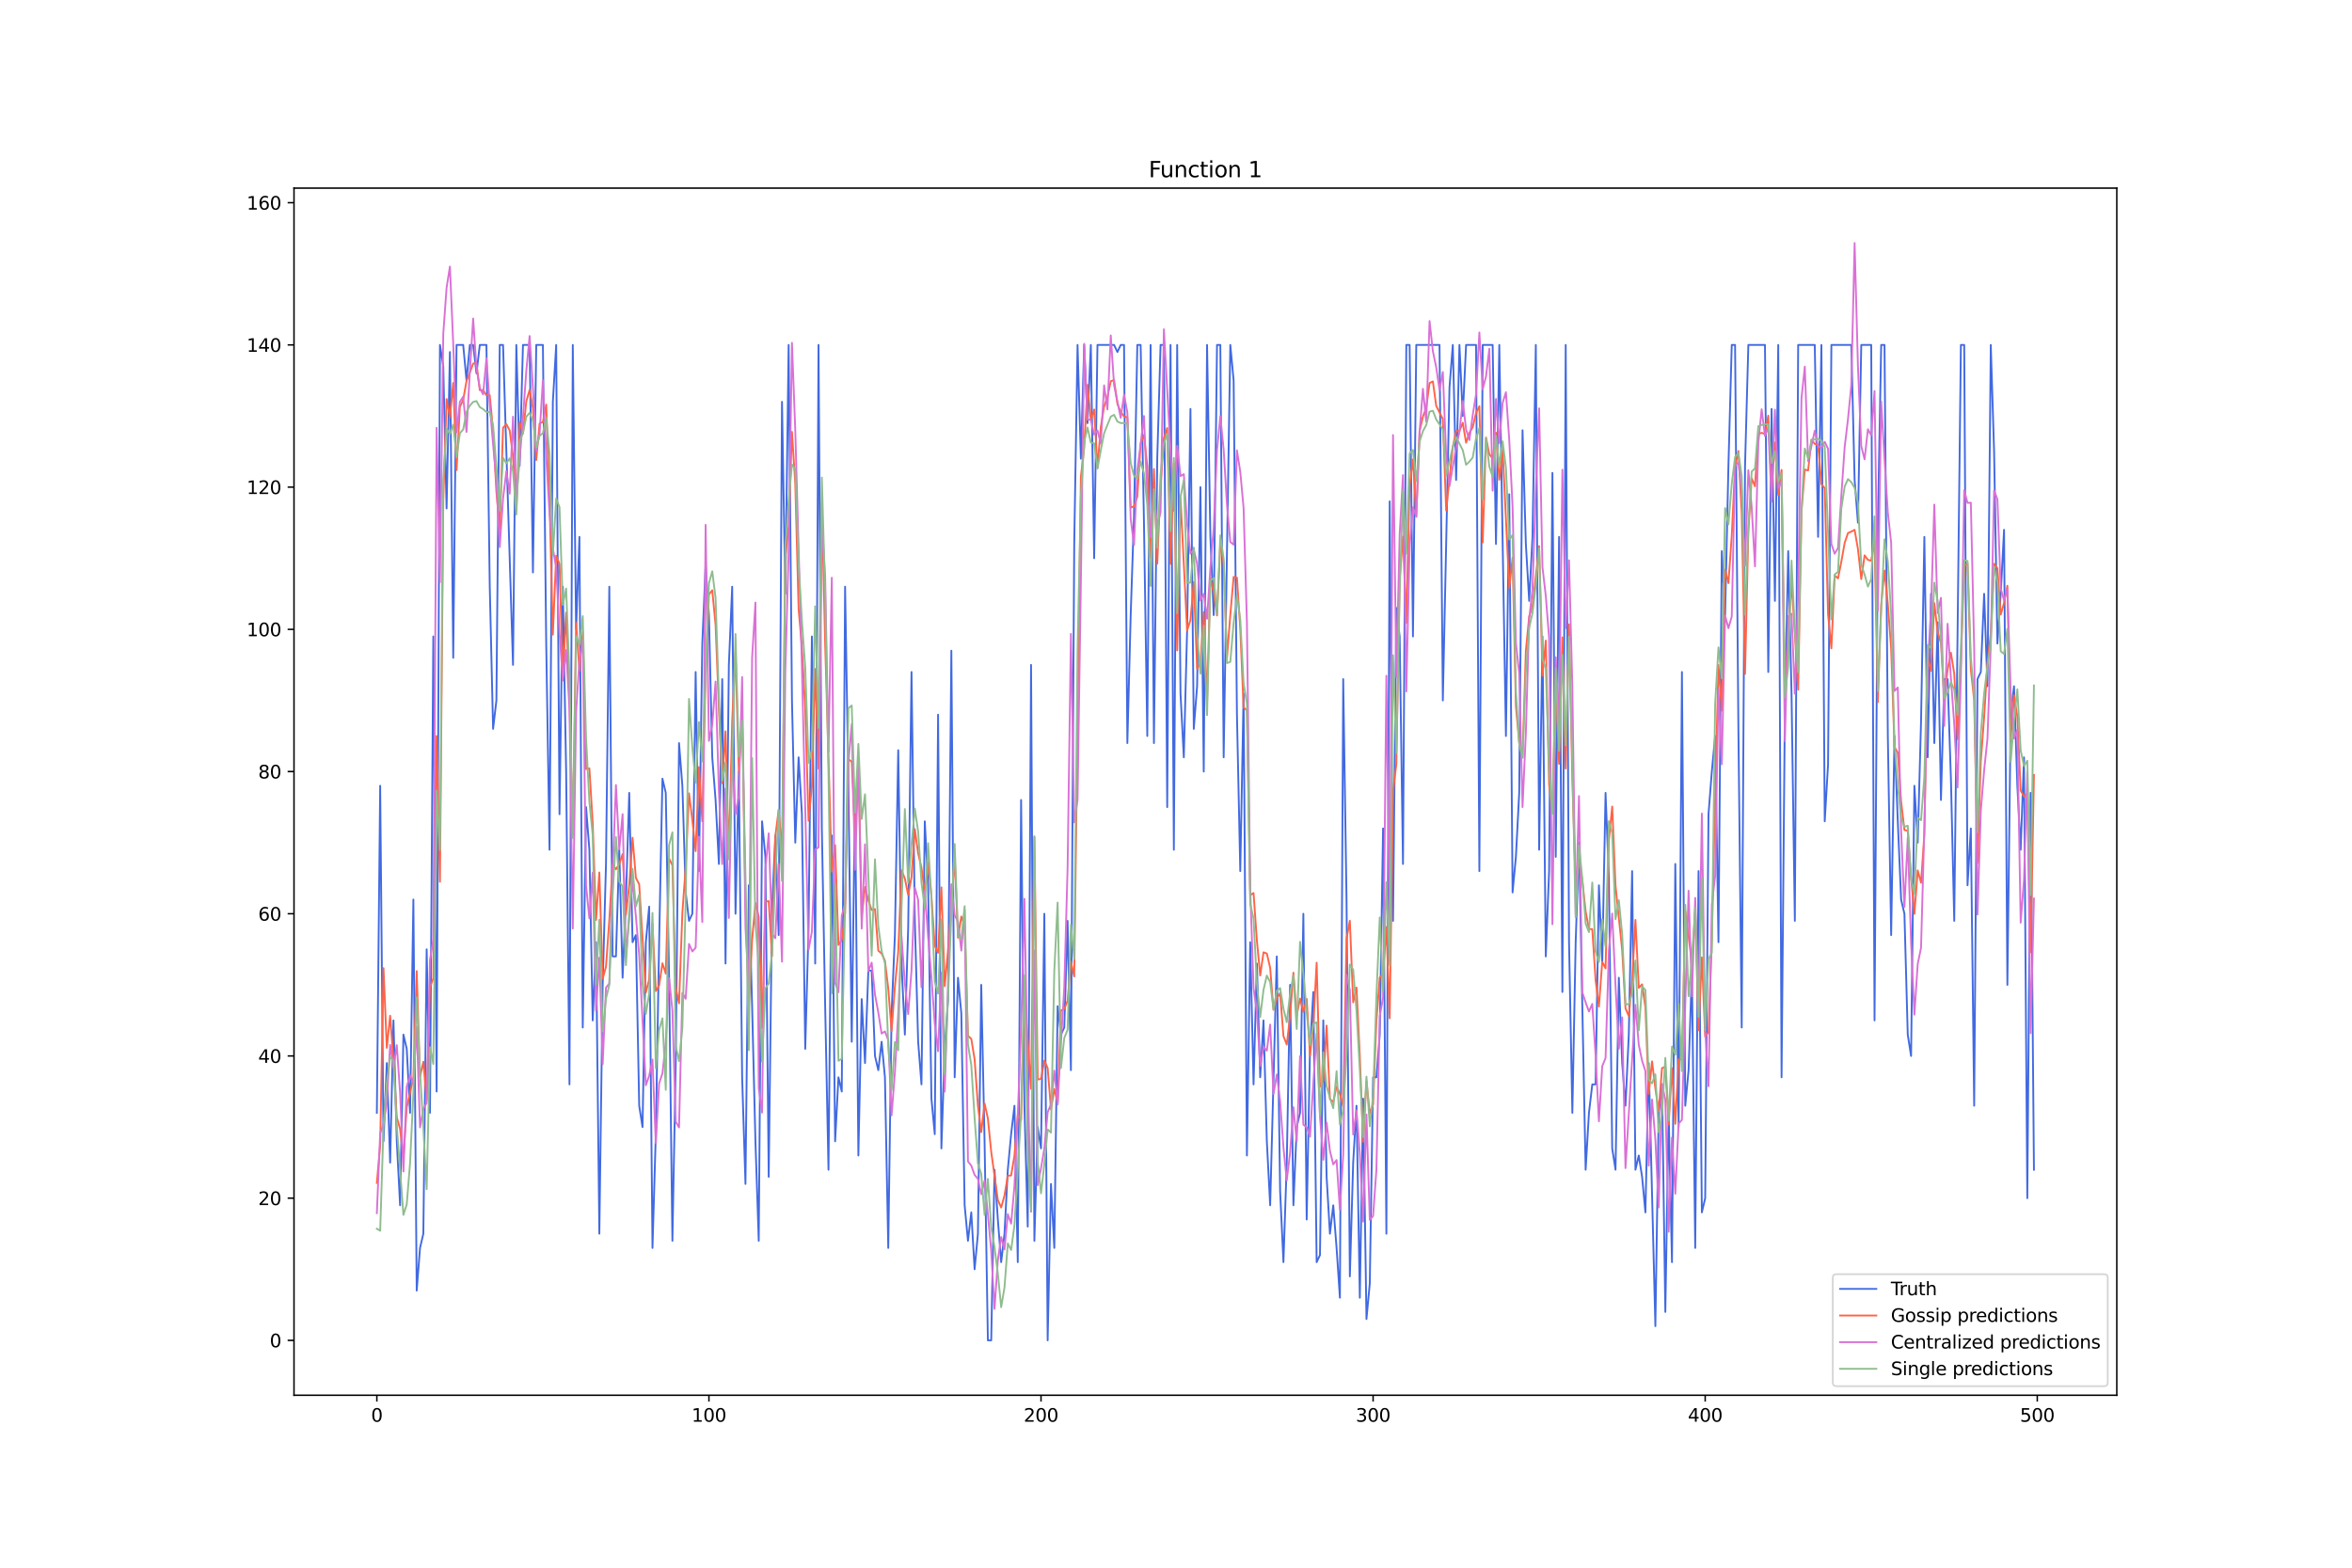 <?xml version="1.0" encoding="utf-8" standalone="no"?>
<!DOCTYPE svg PUBLIC "-//W3C//DTD SVG 1.1//EN"
  "http://www.w3.org/Graphics/SVG/1.1/DTD/svg11.dtd">
<svg xmlns:xlink="http://www.w3.org/1999/xlink" width="1296pt" height="864pt" viewBox="0 0 1296 864" xmlns="http://www.w3.org/2000/svg" version="1.1">
 <defs>
  <style type="text/css">*{stroke-linejoin: round; stroke-linecap: butt}</style>
 </defs>
 <g id="figure_1">
  <g id="patch_1">
   <path d="M 0 864 
L 1296 864 
L 1296 0 
L 0 0 
z
" style="fill: #ffffff"/>
  </g>
  <g id="axes_1">
   <g id="patch_2">
    <path d="M 162 768.96 
L 1166.4 768.96 
L 1166.4 103.68 
L 162 103.68 
z
" style="fill: #ffffff"/>
   </g>
   <g id="matplotlib.axis_1">
    <g id="xtick_1">
     <g id="line2d_1">
      <defs>
       <path id="m8d10fd1529" d="M 0 0 
L 0 3.5 
" style="stroke: #000000; stroke-width: 0.8"/>
      </defs>
      <g>
       <use xlink:href="#m8d10fd1529" x="207.655" y="768.96" style="stroke: #000000; stroke-width: 0.8"/>
      </g>
     </g>
     <g id="text_1">
      <!-- 0 -->
      <g transform="translate(204.473 783.558) scale(0.1 -0.1)">
       <defs>
        <path id="DejaVuSans-30" d="M 2034 4250 
Q 1547 4250 1301 3770 
Q 1056 3291 1056 2328 
Q 1056 1369 1301 889 
Q 1547 409 2034 409 
Q 2525 409 2770 889 
Q 3016 1369 3016 2328 
Q 3016 3291 2770 3770 
Q 2525 4250 2034 4250 
z
M 2034 4750 
Q 2819 4750 3233 4129 
Q 3647 3509 3647 2328 
Q 3647 1150 3233 529 
Q 2819 -91 2034 -91 
Q 1250 -91 836 529 
Q 422 1150 422 2328 
Q 422 3509 836 4129 
Q 1250 4750 2034 4750 
z
" transform="scale(0.016)"/>
       </defs>
       <use xlink:href="#DejaVuSans-30"/>
      </g>
     </g>
    </g>
    <g id="xtick_2">
     <g id="line2d_2">
      <g>
       <use xlink:href="#m8d10fd1529" x="390.639" y="768.96" style="stroke: #000000; stroke-width: 0.8"/>
      </g>
     </g>
     <g id="text_2">
      <!-- 100 -->
      <g transform="translate(381.095 783.558) scale(0.1 -0.1)">
       <defs>
        <path id="DejaVuSans-31" d="M 794 531 
L 1825 531 
L 1825 4091 
L 703 3866 
L 703 4441 
L 1819 4666 
L 2450 4666 
L 2450 531 
L 3481 531 
L 3481 0 
L 794 0 
L 794 531 
z
" transform="scale(0.016)"/>
       </defs>
       <use xlink:href="#DejaVuSans-31"/>
       <use xlink:href="#DejaVuSans-30" x="63.623"/>
       <use xlink:href="#DejaVuSans-30" x="127.246"/>
      </g>
     </g>
    </g>
    <g id="xtick_3">
     <g id="line2d_3">
      <g>
       <use xlink:href="#m8d10fd1529" x="573.623" y="768.96" style="stroke: #000000; stroke-width: 0.8"/>
      </g>
     </g>
     <g id="text_3">
      <!-- 200 -->
      <g transform="translate(564.079 783.558) scale(0.1 -0.1)">
       <defs>
        <path id="DejaVuSans-32" d="M 1228 531 
L 3431 531 
L 3431 0 
L 469 0 
L 469 531 
Q 828 903 1448 1529 
Q 2069 2156 2228 2338 
Q 2531 2678 2651 2914 
Q 2772 3150 2772 3378 
Q 2772 3750 2511 3984 
Q 2250 4219 1831 4219 
Q 1534 4219 1204 4116 
Q 875 4013 500 3803 
L 500 4441 
Q 881 4594 1212 4672 
Q 1544 4750 1819 4750 
Q 2544 4750 2975 4387 
Q 3406 4025 3406 3419 
Q 3406 3131 3298 2873 
Q 3191 2616 2906 2266 
Q 2828 2175 2409 1742 
Q 1991 1309 1228 531 
z
" transform="scale(0.016)"/>
       </defs>
       <use xlink:href="#DejaVuSans-32"/>
       <use xlink:href="#DejaVuSans-30" x="63.623"/>
       <use xlink:href="#DejaVuSans-30" x="127.246"/>
      </g>
     </g>
    </g>
    <g id="xtick_4">
     <g id="line2d_4">
      <g>
       <use xlink:href="#m8d10fd1529" x="756.607" y="768.96" style="stroke: #000000; stroke-width: 0.8"/>
      </g>
     </g>
     <g id="text_4">
      <!-- 300 -->
      <g transform="translate(747.063 783.558) scale(0.1 -0.1)">
       <defs>
        <path id="DejaVuSans-33" d="M 2597 2516 
Q 3050 2419 3304 2112 
Q 3559 1806 3559 1356 
Q 3559 666 3084 287 
Q 2609 -91 1734 -91 
Q 1441 -91 1130 -33 
Q 819 25 488 141 
L 488 750 
Q 750 597 1062 519 
Q 1375 441 1716 441 
Q 2309 441 2620 675 
Q 2931 909 2931 1356 
Q 2931 1769 2642 2001 
Q 2353 2234 1838 2234 
L 1294 2234 
L 1294 2753 
L 1863 2753 
Q 2328 2753 2575 2939 
Q 2822 3125 2822 3475 
Q 2822 3834 2567 4026 
Q 2313 4219 1838 4219 
Q 1578 4219 1281 4162 
Q 984 4106 628 3988 
L 628 4550 
Q 988 4650 1302 4700 
Q 1616 4750 1894 4750 
Q 2613 4750 3031 4423 
Q 3450 4097 3450 3541 
Q 3450 3153 3228 2886 
Q 3006 2619 2597 2516 
z
" transform="scale(0.016)"/>
       </defs>
       <use xlink:href="#DejaVuSans-33"/>
       <use xlink:href="#DejaVuSans-30" x="63.623"/>
       <use xlink:href="#DejaVuSans-30" x="127.246"/>
      </g>
     </g>
    </g>
    <g id="xtick_5">
     <g id="line2d_5">
      <g>
       <use xlink:href="#m8d10fd1529" x="939.591" y="768.96" style="stroke: #000000; stroke-width: 0.8"/>
      </g>
     </g>
     <g id="text_5">
      <!-- 400 -->
      <g transform="translate(930.047 783.558) scale(0.1 -0.1)">
       <defs>
        <path id="DejaVuSans-34" d="M 2419 4116 
L 825 1625 
L 2419 1625 
L 2419 4116 
z
M 2253 4666 
L 3047 4666 
L 3047 1625 
L 3713 1625 
L 3713 1100 
L 3047 1100 
L 3047 0 
L 2419 0 
L 2419 1100 
L 313 1100 
L 313 1709 
L 2253 4666 
z
" transform="scale(0.016)"/>
       </defs>
       <use xlink:href="#DejaVuSans-34"/>
       <use xlink:href="#DejaVuSans-30" x="63.623"/>
       <use xlink:href="#DejaVuSans-30" x="127.246"/>
      </g>
     </g>
    </g>
    <g id="xtick_6">
     <g id="line2d_6">
      <g>
       <use xlink:href="#m8d10fd1529" x="1122.575" y="768.96" style="stroke: #000000; stroke-width: 0.8"/>
      </g>
     </g>
     <g id="text_6">
      <!-- 500 -->
      <g transform="translate(1113.032 783.558) scale(0.1 -0.1)">
       <defs>
        <path id="DejaVuSans-35" d="M 691 4666 
L 3169 4666 
L 3169 4134 
L 1269 4134 
L 1269 2991 
Q 1406 3038 1543 3061 
Q 1681 3084 1819 3084 
Q 2600 3084 3056 2656 
Q 3513 2228 3513 1497 
Q 3513 744 3044 326 
Q 2575 -91 1722 -91 
Q 1428 -91 1123 -41 
Q 819 9 494 109 
L 494 744 
Q 775 591 1075 516 
Q 1375 441 1709 441 
Q 2250 441 2565 725 
Q 2881 1009 2881 1497 
Q 2881 1984 2565 2268 
Q 2250 2553 1709 2553 
Q 1456 2553 1204 2497 
Q 953 2441 691 2322 
L 691 4666 
z
" transform="scale(0.016)"/>
       </defs>
       <use xlink:href="#DejaVuSans-35"/>
       <use xlink:href="#DejaVuSans-30" x="63.623"/>
       <use xlink:href="#DejaVuSans-30" x="127.246"/>
      </g>
     </g>
    </g>
   </g>
   <g id="matplotlib.axis_2">
    <g id="ytick_1">
     <g id="line2d_7">
      <defs>
       <path id="m8d64aa886f" d="M 0 0 
L -3.5 0 
" style="stroke: #000000; stroke-width: 0.8"/>
      </defs>
      <g>
       <use xlink:href="#m8d64aa886f" x="162" y="738.72" style="stroke: #000000; stroke-width: 0.8"/>
      </g>
     </g>
     <g id="text_7">
      <!-- 0 -->
      <g transform="translate(148.637 742.519) scale(0.1 -0.1)">
       <use xlink:href="#DejaVuSans-30"/>
      </g>
     </g>
    </g>
    <g id="ytick_2">
     <g id="line2d_8">
      <g>
       <use xlink:href="#m8d64aa886f" x="162" y="660.346" style="stroke: #000000; stroke-width: 0.8"/>
      </g>
     </g>
     <g id="text_8">
      <!-- 20 -->
      <g transform="translate(142.275 664.145) scale(0.1 -0.1)">
       <use xlink:href="#DejaVuSans-32"/>
       <use xlink:href="#DejaVuSans-30" x="63.623"/>
      </g>
     </g>
    </g>
    <g id="ytick_3">
     <g id="line2d_9">
      <g>
       <use xlink:href="#m8d64aa886f" x="162" y="581.972" style="stroke: #000000; stroke-width: 0.8"/>
      </g>
     </g>
     <g id="text_9">
      <!-- 40 -->
      <g transform="translate(142.275 585.771) scale(0.1 -0.1)">
       <use xlink:href="#DejaVuSans-34"/>
       <use xlink:href="#DejaVuSans-30" x="63.623"/>
      </g>
     </g>
    </g>
    <g id="ytick_4">
     <g id="line2d_10">
      <g>
       <use xlink:href="#m8d64aa886f" x="162" y="503.598" style="stroke: #000000; stroke-width: 0.8"/>
      </g>
     </g>
     <g id="text_10">
      <!-- 60 -->
      <g transform="translate(142.275 507.397) scale(0.1 -0.1)">
       <defs>
        <path id="DejaVuSans-36" d="M 2113 2584 
Q 1688 2584 1439 2293 
Q 1191 2003 1191 1497 
Q 1191 994 1439 701 
Q 1688 409 2113 409 
Q 2538 409 2786 701 
Q 3034 994 3034 1497 
Q 3034 2003 2786 2293 
Q 2538 2584 2113 2584 
z
M 3366 4563 
L 3366 3988 
Q 3128 4100 2886 4159 
Q 2644 4219 2406 4219 
Q 1781 4219 1451 3797 
Q 1122 3375 1075 2522 
Q 1259 2794 1537 2939 
Q 1816 3084 2150 3084 
Q 2853 3084 3261 2657 
Q 3669 2231 3669 1497 
Q 3669 778 3244 343 
Q 2819 -91 2113 -91 
Q 1303 -91 875 529 
Q 447 1150 447 2328 
Q 447 3434 972 4092 
Q 1497 4750 2381 4750 
Q 2619 4750 2861 4703 
Q 3103 4656 3366 4563 
z
" transform="scale(0.016)"/>
       </defs>
       <use xlink:href="#DejaVuSans-36"/>
       <use xlink:href="#DejaVuSans-30" x="63.623"/>
      </g>
     </g>
    </g>
    <g id="ytick_5">
     <g id="line2d_11">
      <g>
       <use xlink:href="#m8d64aa886f" x="162" y="425.223" style="stroke: #000000; stroke-width: 0.8"/>
      </g>
     </g>
     <g id="text_11">
      <!-- 80 -->
      <g transform="translate(142.275 429.023) scale(0.1 -0.1)">
       <defs>
        <path id="DejaVuSans-38" d="M 2034 2216 
Q 1584 2216 1326 1975 
Q 1069 1734 1069 1313 
Q 1069 891 1326 650 
Q 1584 409 2034 409 
Q 2484 409 2743 651 
Q 3003 894 3003 1313 
Q 3003 1734 2745 1975 
Q 2488 2216 2034 2216 
z
M 1403 2484 
Q 997 2584 770 2862 
Q 544 3141 544 3541 
Q 544 4100 942 4425 
Q 1341 4750 2034 4750 
Q 2731 4750 3128 4425 
Q 3525 4100 3525 3541 
Q 3525 3141 3298 2862 
Q 3072 2584 2669 2484 
Q 3125 2378 3379 2068 
Q 3634 1759 3634 1313 
Q 3634 634 3220 271 
Q 2806 -91 2034 -91 
Q 1263 -91 848 271 
Q 434 634 434 1313 
Q 434 1759 690 2068 
Q 947 2378 1403 2484 
z
M 1172 3481 
Q 1172 3119 1398 2916 
Q 1625 2713 2034 2713 
Q 2441 2713 2670 2916 
Q 2900 3119 2900 3481 
Q 2900 3844 2670 4047 
Q 2441 4250 2034 4250 
Q 1625 4250 1398 4047 
Q 1172 3844 1172 3481 
z
" transform="scale(0.016)"/>
       </defs>
       <use xlink:href="#DejaVuSans-38"/>
       <use xlink:href="#DejaVuSans-30" x="63.623"/>
      </g>
     </g>
    </g>
    <g id="ytick_6">
     <g id="line2d_12">
      <g>
       <use xlink:href="#m8d64aa886f" x="162" y="346.849" style="stroke: #000000; stroke-width: 0.8"/>
      </g>
     </g>
     <g id="text_12">
      <!-- 100 -->
      <g transform="translate(135.912 350.649) scale(0.1 -0.1)">
       <use xlink:href="#DejaVuSans-31"/>
       <use xlink:href="#DejaVuSans-30" x="63.623"/>
       <use xlink:href="#DejaVuSans-30" x="127.246"/>
      </g>
     </g>
    </g>
    <g id="ytick_7">
     <g id="line2d_13">
      <g>
       <use xlink:href="#m8d64aa886f" x="162" y="268.475" style="stroke: #000000; stroke-width: 0.8"/>
      </g>
     </g>
     <g id="text_13">
      <!-- 120 -->
      <g transform="translate(135.912 272.274) scale(0.1 -0.1)">
       <use xlink:href="#DejaVuSans-31"/>
       <use xlink:href="#DejaVuSans-32" x="63.623"/>
       <use xlink:href="#DejaVuSans-30" x="127.246"/>
      </g>
     </g>
    </g>
    <g id="ytick_8">
     <g id="line2d_14">
      <g>
       <use xlink:href="#m8d64aa886f" x="162" y="190.101" style="stroke: #000000; stroke-width: 0.8"/>
      </g>
     </g>
     <g id="text_14">
      <!-- 140 -->
      <g transform="translate(135.912 193.9) scale(0.1 -0.1)">
       <use xlink:href="#DejaVuSans-31"/>
       <use xlink:href="#DejaVuSans-34" x="63.623"/>
       <use xlink:href="#DejaVuSans-30" x="127.246"/>
      </g>
     </g>
    </g>
    <g id="ytick_9">
     <g id="line2d_15">
      <g>
       <use xlink:href="#m8d64aa886f" x="162" y="111.727" style="stroke: #000000; stroke-width: 0.8"/>
      </g>
     </g>
     <g id="text_15">
      <!-- 160 -->
      <g transform="translate(135.912 115.526) scale(0.1 -0.1)">
       <use xlink:href="#DejaVuSans-31"/>
       <use xlink:href="#DejaVuSans-36" x="63.623"/>
       <use xlink:href="#DejaVuSans-30" x="127.246"/>
      </g>
     </g>
    </g>
   </g>
   <g id="line2d_16">
    <path d="M 207.655 613.321 
L 209.484 433.061 
L 211.314 628.996 
L 213.144 585.89 
L 214.974 640.752 
L 216.804 562.378 
L 218.634 628.996 
L 220.463 664.265 
L 222.293 570.216 
L 224.123 578.053 
L 225.953 613.321 
L 227.783 495.76 
L 229.613 711.289 
L 231.442 687.777 
L 233.272 679.939 
L 235.102 523.191 
L 236.932 613.321 
L 238.762 350.768 
L 240.592 601.565 
L 242.422 190.101 
L 244.251 201.857 
L 246.081 280.231 
L 247.911 194.02 
L 249.741 362.524 
L 251.571 190.101 
L 255.23 190.101 
L 257.06 209.695 
L 258.89 190.101 
L 260.72 190.101 
L 262.55 205.776 
L 264.38 190.101 
L 268.039 190.101 
L 269.869 323.337 
L 271.699 401.711 
L 273.529 386.036 
L 275.359 190.101 
L 277.189 190.101 
L 282.678 366.443 
L 284.508 190.101 
L 286.338 256.719 
L 288.168 190.101 
L 291.827 190.101 
L 293.657 315.5 
L 295.487 190.101 
L 299.147 190.101 
L 300.976 354.687 
L 302.806 468.329 
L 304.636 221.451 
L 306.466 190.101 
L 308.296 448.736 
L 310.126 323.337 
L 311.956 425.223 
L 313.785 597.647 
L 315.615 190.101 
L 317.445 346.849 
L 319.275 295.906 
L 321.105 566.297 
L 322.935 444.817 
L 324.764 468.329 
L 326.594 562.378 
L 328.424 519.272 
L 330.254 679.939 
L 332.084 542.785 
L 333.914 476.167 
L 335.743 323.337 
L 337.573 527.11 
L 339.403 527.11 
L 341.233 468.329 
L 343.063 538.866 
L 344.893 495.76 
L 346.723 436.98 
L 348.552 519.272 
L 350.382 515.354 
L 352.212 609.403 
L 354.042 621.159 
L 355.872 519.272 
L 357.702 499.679 
L 359.531 687.777 
L 361.361 625.077 
L 363.191 519.272 
L 365.021 429.142 
L 366.851 436.98 
L 368.681 538.866 
L 370.51 683.858 
L 372.34 585.89 
L 374.17 409.549 
L 376 433.061 
L 377.83 491.841 
L 379.66 507.516 
L 381.489 503.598 
L 383.319 370.362 
L 385.149 480.085 
L 386.979 354.687 
L 388.809 311.581 
L 390.639 339.012 
L 392.469 417.386 
L 394.298 440.898 
L 396.128 476.167 
L 397.958 374.28 
L 399.788 531.029 
L 401.618 366.443 
L 403.448 323.337 
L 405.277 503.598 
L 407.107 425.223 
L 408.937 593.728 
L 410.767 652.508 
L 412.597 487.923 
L 414.427 554.541 
L 416.256 628.996 
L 418.086 683.858 
L 419.916 452.654 
L 421.746 472.248 
L 423.576 648.59 
L 425.406 499.679 
L 427.236 460.492 
L 429.065 515.354 
L 430.895 221.451 
L 432.725 327.256 
L 434.555 190.101 
L 436.385 386.036 
L 438.215 464.411 
L 440.044 417.386 
L 441.874 448.736 
L 443.704 578.053 
L 445.534 511.435 
L 447.364 350.768 
L 449.194 531.029 
L 451.023 190.101 
L 452.853 456.573 
L 454.683 554.541 
L 456.513 644.671 
L 458.343 460.492 
L 460.173 628.996 
L 462.003 593.728 
L 463.832 601.565 
L 465.662 323.337 
L 467.492 433.061 
L 469.322 574.134 
L 471.152 436.98 
L 472.982 636.834 
L 474.811 550.622 
L 476.641 585.89 
L 478.471 534.947 
L 480.301 534.947 
L 482.131 581.972 
L 483.961 589.809 
L 485.79 574.134 
L 487.62 593.728 
L 489.45 687.777 
L 491.28 558.459 
L 493.11 515.354 
L 494.94 413.467 
L 496.77 531.029 
L 498.599 570.216 
L 500.429 511.435 
L 502.259 370.362 
L 504.089 507.516 
L 505.919 574.134 
L 507.749 597.647 
L 509.578 452.654 
L 511.408 487.923 
L 513.238 605.484 
L 515.068 625.077 
L 516.898 393.874 
L 518.728 632.915 
L 520.557 578.053 
L 522.387 550.622 
L 524.217 358.605 
L 526.047 593.728 
L 527.877 538.866 
L 529.707 558.459 
L 531.536 664.265 
L 533.366 683.858 
L 535.196 668.183 
L 537.026 699.533 
L 538.856 679.939 
L 540.686 542.785 
L 542.516 628.996 
L 544.345 738.72 
L 546.175 738.72 
L 548.005 644.671 
L 549.835 672.102 
L 551.665 695.614 
L 553.495 679.939 
L 555.324 644.671 
L 557.154 625.077 
L 558.984 609.403 
L 560.814 695.614 
L 562.644 440.898 
L 564.474 609.403 
L 566.303 676.021 
L 568.133 366.443 
L 569.963 683.858 
L 571.793 621.159 
L 573.623 632.915 
L 575.453 503.598 
L 577.283 738.72 
L 579.112 652.508 
L 580.942 687.777 
L 582.772 554.541 
L 584.602 570.216 
L 586.432 566.297 
L 588.262 507.516 
L 590.091 589.809 
L 591.921 299.825 
L 593.751 190.101 
L 595.581 252.8 
L 597.411 190.101 
L 599.241 233.207 
L 601.07 190.101 
L 602.9 307.662 
L 604.73 190.101 
L 613.879 190.101 
L 615.709 194.02 
L 617.539 190.101 
L 619.369 190.101 
L 621.199 409.549 
L 623.029 339.012 
L 624.858 284.15 
L 626.688 190.101 
L 628.518 190.101 
L 630.348 288.069 
L 632.178 405.63 
L 634.008 190.101 
L 635.837 409.549 
L 637.667 252.8 
L 639.497 190.101 
L 641.327 190.101 
L 643.157 444.817 
L 644.987 190.101 
L 646.817 468.329 
L 648.646 190.101 
L 650.476 382.118 
L 652.306 417.386 
L 654.136 346.849 
L 655.966 225.369 
L 657.796 401.711 
L 659.625 378.199 
L 661.455 268.475 
L 663.285 425.223 
L 665.115 190.101 
L 666.945 295.906 
L 668.775 339.012 
L 670.604 190.101 
L 672.434 190.101 
L 674.264 417.386 
L 677.924 190.101 
L 679.754 209.695 
L 681.583 393.874 
L 683.413 480.085 
L 685.243 382.118 
L 687.073 636.834 
L 688.903 519.272 
L 690.733 597.647 
L 692.563 531.029 
L 694.392 593.728 
L 696.222 562.378 
L 698.052 628.996 
L 699.882 664.265 
L 703.542 527.11 
L 705.371 656.427 
L 707.201 695.614 
L 709.031 640.752 
L 710.861 542.785 
L 712.691 664.265 
L 714.521 621.159 
L 716.35 613.321 
L 718.18 503.598 
L 720.01 672.102 
L 721.84 578.053 
L 723.67 546.703 
L 725.5 695.614 
L 727.33 691.696 
L 729.159 562.378 
L 730.989 648.59 
L 732.819 679.939 
L 734.649 664.265 
L 736.479 687.777 
L 738.309 715.208 
L 740.138 374.28 
L 741.968 495.76 
L 743.798 703.452 
L 745.628 640.752 
L 747.458 609.403 
L 749.288 715.208 
L 751.117 605.484 
L 752.947 726.964 
L 754.777 707.37 
L 756.607 593.728 
L 758.437 593.728 
L 760.267 570.216 
L 762.097 456.573 
L 763.926 679.939 
L 765.756 276.313 
L 767.586 507.516 
L 769.416 335.093 
L 771.246 350.768 
L 773.076 476.167 
L 774.905 190.101 
L 776.735 190.101 
L 778.565 350.768 
L 780.395 190.101 
L 793.204 190.101 
L 795.034 386.036 
L 798.693 213.613 
L 800.523 190.101 
L 802.353 264.556 
L 804.183 190.101 
L 806.013 229.288 
L 807.843 190.101 
L 813.332 190.101 
L 815.162 480.085 
L 816.992 190.101 
L 822.481 190.101 
L 824.311 299.825 
L 826.141 190.101 
L 829.801 405.63 
L 831.63 272.394 
L 833.46 491.841 
L 835.29 472.248 
L 837.12 436.98 
L 838.95 237.126 
L 840.78 299.825 
L 842.61 331.174 
L 844.439 295.906 
L 846.269 190.101 
L 848.099 468.329 
L 849.929 350.768 
L 851.759 527.11 
L 853.589 480.085 
L 855.418 260.638 
L 857.248 472.248 
L 859.078 295.906 
L 860.908 546.703 
L 862.738 190.101 
L 864.568 519.272 
L 866.397 613.321 
L 868.227 519.272 
L 870.057 464.411 
L 873.717 644.671 
L 875.547 613.321 
L 877.377 597.647 
L 879.206 597.647 
L 881.036 487.923 
L 882.866 531.029 
L 884.696 436.98 
L 886.526 484.004 
L 888.356 632.915 
L 890.185 644.671 
L 892.015 538.866 
L 893.845 585.89 
L 895.675 609.403 
L 897.505 570.216 
L 899.335 480.085 
L 901.164 644.671 
L 902.994 636.834 
L 904.824 648.59 
L 906.654 668.183 
L 908.484 585.89 
L 912.144 730.883 
L 913.973 613.321 
L 915.803 597.647 
L 917.633 723.045 
L 919.463 613.321 
L 921.293 695.614 
L 923.123 476.167 
L 924.952 621.159 
L 926.782 370.362 
L 928.612 609.403 
L 930.442 589.809 
L 932.272 534.947 
L 934.102 687.777 
L 935.931 480.085 
L 937.761 668.183 
L 939.591 660.346 
L 941.421 448.736 
L 943.251 425.223 
L 945.081 405.63 
L 946.911 519.272 
L 948.74 303.744 
L 950.57 339.012 
L 952.4 256.719 
L 954.23 190.101 
L 956.06 190.101 
L 957.89 401.711 
L 959.719 566.297 
L 961.549 256.719 
L 963.379 190.101 
L 972.528 190.101 
L 974.358 370.362 
L 976.188 225.369 
L 978.018 331.174 
L 979.848 190.101 
L 981.678 593.728 
L 983.507 389.955 
L 985.337 303.744 
L 987.167 382.118 
L 988.997 507.516 
L 990.827 190.101 
L 999.976 190.101 
L 1001.806 295.906 
L 1003.636 190.101 
L 1005.465 452.654 
L 1007.295 421.305 
L 1009.125 190.101 
L 1020.104 190.101 
L 1021.934 264.556 
L 1023.764 288.069 
L 1025.594 190.101 
L 1031.083 190.101 
L 1032.913 562.378 
L 1034.743 288.069 
L 1036.573 190.101 
L 1038.403 190.101 
L 1040.232 405.63 
L 1042.062 515.354 
L 1043.892 405.63 
L 1045.722 452.654 
L 1047.552 495.76 
L 1049.382 503.598 
L 1051.211 570.216 
L 1053.041 581.972 
L 1054.871 433.061 
L 1056.701 464.411 
L 1058.531 397.792 
L 1060.361 295.906 
L 1062.191 417.386 
L 1064.02 327.256 
L 1065.85 409.549 
L 1067.68 342.931 
L 1069.51 440.898 
L 1071.34 374.28 
L 1073.17 374.28 
L 1074.999 429.142 
L 1076.829 507.516 
L 1080.489 190.101 
L 1082.319 190.101 
L 1084.149 487.923 
L 1085.978 456.573 
L 1087.808 609.403 
L 1089.638 374.28 
L 1091.468 370.362 
L 1093.298 327.256 
L 1095.128 378.199 
L 1096.958 190.101 
L 1098.787 248.882 
L 1100.617 354.687 
L 1102.447 327.256 
L 1104.277 291.987 
L 1106.107 542.785 
L 1107.937 393.874 
L 1109.766 378.199 
L 1111.596 433.061 
L 1113.426 468.329 
L 1115.256 417.386 
L 1117.086 660.346 
L 1118.916 436.98 
L 1120.745 644.671 
L 1120.745 644.671 
" clip-path="url(#p695d588cb9)" style="fill: none; stroke: #4169e1; stroke-linecap: square"/>
   </g>
   <g id="line2d_17">
    <path d="M 207.655 651.957 
L 209.484 630.924 
L 211.314 533.56 
L 213.144 577.491 
L 214.974 559.793 
L 216.804 584.409 
L 218.634 615.678 
L 220.463 622.286 
L 222.293 638.204 
L 224.123 610.23 
L 227.783 593.997 
L 229.613 535.191 
L 231.442 593.479 
L 233.272 585.155 
L 235.102 606.332 
L 236.932 544.096 
L 238.762 539.241 
L 240.592 405.648 
L 242.422 485.967 
L 244.251 275.696 
L 246.081 219.915 
L 247.911 230.023 
L 249.741 211.026 
L 251.571 259.098 
L 253.401 224.34 
L 255.23 220.286 
L 257.06 209.903 
L 258.89 205.351 
L 260.72 200.321 
L 262.55 200.079 
L 264.38 215.048 
L 266.209 214.991 
L 268.039 217.821 
L 269.869 217.83 
L 271.699 237.355 
L 273.529 271.068 
L 275.359 291.73 
L 277.189 235.761 
L 279.018 233.762 
L 280.848 237.256 
L 282.678 251.477 
L 284.508 280.961 
L 286.338 232.668 
L 288.168 238.912 
L 289.997 221.179 
L 291.827 214.904 
L 293.657 225.015 
L 295.487 253.537 
L 297.317 233.377 
L 299.147 232.534 
L 300.976 222.967 
L 302.806 275.707 
L 304.636 349.762 
L 306.466 306.275 
L 308.296 310.814 
L 310.126 373.2 
L 311.956 337.621 
L 313.785 384.512 
L 315.615 460.364 
L 317.445 343.356 
L 319.275 369.688 
L 321.105 348.255 
L 322.935 423.838 
L 324.764 423.476 
L 326.594 453.526 
L 328.424 506.984 
L 330.254 480.836 
L 332.084 539.436 
L 333.914 532.735 
L 335.743 507.094 
L 337.573 476.253 
L 339.403 479.1 
L 341.233 476.146 
L 343.063 470.71 
L 344.893 504.095 
L 346.723 487.861 
L 348.552 461.679 
L 350.382 483.792 
L 352.212 487.383 
L 355.872 546.981 
L 357.702 539.809 
L 359.531 508.998 
L 361.361 546.203 
L 363.191 543.143 
L 365.021 530.888 
L 366.851 536.587 
L 368.681 473.16 
L 370.51 476.903 
L 372.34 544.246 
L 374.17 552.973 
L 376 502.986 
L 377.83 477.91 
L 379.66 437.221 
L 381.489 451.952 
L 383.319 469.102 
L 385.149 422.77 
L 386.979 452.603 
L 388.809 370.268 
L 390.639 327.64 
L 392.469 325.313 
L 394.298 344.434 
L 396.128 390.385 
L 397.958 431.655 
L 399.788 403.05 
L 401.618 472.228 
L 403.448 397.418 
L 405.277 359.099 
L 407.107 425.925 
L 408.937 394.904 
L 410.767 496.356 
L 412.597 555.493 
L 414.427 517.963 
L 416.256 497.654 
L 418.086 505.316 
L 419.916 566.588 
L 421.746 496.9 
L 423.576 496.644 
L 425.406 527.011 
L 427.236 460.772 
L 429.065 446.247 
L 430.895 470.089 
L 432.725 307.265 
L 434.555 290.245 
L 436.385 238 
L 438.215 266.541 
L 440.044 335.597 
L 441.874 356.789 
L 443.704 390.428 
L 445.534 452.371 
L 447.364 433.217 
L 449.194 368.731 
L 451.023 423.677 
L 452.853 277.12 
L 454.683 354.775 
L 458.343 480.356 
L 460.173 465.791 
L 462.003 520.814 
L 463.832 518.044 
L 465.662 503.291 
L 467.492 418.395 
L 469.322 419.829 
L 471.152 461.761 
L 472.982 417.388 
L 474.811 505.469 
L 476.641 488.852 
L 478.471 496.205 
L 480.301 501.548 
L 482.131 501.006 
L 483.961 523.951 
L 485.79 525.474 
L 487.62 529.471 
L 489.45 544.833 
L 491.28 568.198 
L 493.11 543.771 
L 494.94 524.54 
L 496.77 479.689 
L 498.599 484.216 
L 500.429 493.261 
L 502.259 483.461 
L 504.089 457.001 
L 505.919 470.356 
L 507.749 478.216 
L 509.578 492.067 
L 511.408 475.355 
L 513.238 494.16 
L 515.068 521.237 
L 516.898 525.141 
L 518.728 489.056 
L 520.557 543.503 
L 522.387 523.664 
L 524.217 499.426 
L 526.047 472.718 
L 527.877 516.784 
L 529.707 505.134 
L 531.536 510.212 
L 533.366 570.845 
L 535.196 572.54 
L 537.026 583.798 
L 538.856 609.371 
L 540.686 623.949 
L 542.516 608.136 
L 544.345 616.453 
L 546.175 634.752 
L 549.835 661.387 
L 551.665 665.489 
L 553.495 658.894 
L 555.324 647.987 
L 557.154 647.81 
L 558.984 636.95 
L 560.814 614.34 
L 562.644 617.265 
L 564.474 547.311 
L 568.133 600.033 
L 569.963 461.445 
L 571.793 594.978 
L 573.623 594.535 
L 575.453 584.547 
L 577.283 588.677 
L 579.112 611.338 
L 580.942 600.201 
L 582.772 607.724 
L 584.602 556.91 
L 586.432 556.12 
L 588.262 551.521 
L 590.091 530 
L 591.921 538.133 
L 595.581 262.802 
L 597.411 246.634 
L 599.241 212.084 
L 601.07 231.497 
L 602.9 225.689 
L 604.73 257.784 
L 606.56 235.279 
L 608.39 224.02 
L 610.22 218.729 
L 612.05 210.101 
L 613.879 209.463 
L 615.709 222.589 
L 617.539 226.922 
L 619.369 229.513 
L 621.199 230.02 
L 623.029 279.805 
L 624.858 279.018 
L 626.688 273.729 
L 628.518 244.322 
L 630.348 239.769 
L 632.178 256.968 
L 634.008 307.756 
L 635.837 258.472 
L 637.667 310.667 
L 639.497 268.117 
L 641.327 241.35 
L 643.157 235.884 
L 644.987 310.784 
L 646.817 255.097 
L 648.646 358.467 
L 650.476 274.455 
L 654.136 347.454 
L 655.966 341.656 
L 657.796 320.766 
L 659.625 368.527 
L 661.455 365.615 
L 663.285 337.42 
L 665.115 386.899 
L 666.945 318.62 
L 668.775 326.489 
L 670.604 339.213 
L 672.434 299.544 
L 674.264 310.265 
L 676.094 362.372 
L 677.924 338.868 
L 679.754 317.959 
L 681.583 318.363 
L 683.413 346.578 
L 685.243 389.899 
L 687.073 391.499 
L 688.903 493.302 
L 690.733 492.18 
L 692.563 518.218 
L 694.392 537.638 
L 696.222 524.834 
L 698.052 525.511 
L 699.882 533.355 
L 701.712 556.546 
L 703.542 550.185 
L 705.371 547.353 
L 707.201 570.99 
L 709.031 575.708 
L 710.861 560.001 
L 712.691 536.085 
L 714.521 559.66 
L 716.35 550.337 
L 718.18 557.658 
L 720.01 550.533 
L 721.84 581.756 
L 723.67 564.773 
L 725.5 530.555 
L 727.33 598.945 
L 729.159 595.661 
L 730.989 565.243 
L 732.819 605.787 
L 734.649 607.329 
L 736.479 598.808 
L 738.309 602.81 
L 740.138 609.852 
L 741.968 517.281 
L 743.798 507.463 
L 745.628 552.426 
L 747.458 544.281 
L 749.288 582.018 
L 751.117 629.271 
L 752.947 595.818 
L 754.777 613.684 
L 756.607 608.599 
L 758.437 562.672 
L 760.267 538.784 
L 762.097 536.565 
L 763.926 510.903 
L 765.756 561.206 
L 767.586 436.115 
L 769.416 421.179 
L 771.246 319.275 
L 773.076 295.656 
L 774.905 343.4 
L 776.735 266.981 
L 778.565 253.173 
L 780.395 284.843 
L 782.225 237.642 
L 784.055 229.683 
L 785.884 224.643 
L 787.714 211.094 
L 789.544 210.216 
L 791.374 223.664 
L 795.034 230.945 
L 796.864 281.34 
L 800.523 246.301 
L 802.353 237.606 
L 804.183 237.5 
L 806.013 233 
L 807.843 243.993 
L 809.672 238.509 
L 811.502 235.466 
L 813.332 227.605 
L 815.162 223.879 
L 816.992 298.992 
L 818.822 241.13 
L 820.651 250.391 
L 822.481 252.607 
L 824.311 238.473 
L 826.141 264.402 
L 827.971 247.768 
L 831.63 324.203 
L 833.46 307.414 
L 835.29 389.241 
L 837.12 409.302 
L 838.95 417.485 
L 840.78 358.716 
L 842.61 339.707 
L 844.439 333.928 
L 848.099 301.026 
L 849.929 372.429 
L 851.759 353.057 
L 853.589 432.22 
L 855.418 447.088 
L 857.248 371.554 
L 859.078 420.986 
L 860.908 351.282 
L 862.738 423.565 
L 864.568 344.106 
L 866.397 429.97 
L 868.227 487.31 
L 870.057 474.638 
L 871.887 485.138 
L 873.717 502.27 
L 875.547 512.004 
L 877.377 512.081 
L 879.206 540.225 
L 881.036 554.703 
L 882.866 530.038 
L 884.696 533.7 
L 886.526 463.111 
L 888.356 444.498 
L 890.185 488.216 
L 893.845 523.578 
L 895.675 555.755 
L 897.505 559.968 
L 899.335 540.56 
L 901.164 506.995 
L 902.994 544.426 
L 904.824 542.5 
L 906.654 555.157 
L 908.484 602.839 
L 910.314 584.962 
L 912.144 599.923 
L 913.973 612.194 
L 915.803 588.657 
L 917.633 587.993 
L 919.463 619.719 
L 921.293 588.703 
L 923.123 619.397 
L 924.952 583.802 
L 926.782 583.799 
L 928.612 501.981 
L 930.442 515.729 
L 932.272 530.941 
L 934.102 502.45 
L 935.931 567.809 
L 937.761 527.635 
L 939.591 571.349 
L 941.421 568.781 
L 943.251 517.693 
L 945.081 439.481 
L 946.911 366.462 
L 948.74 391.656 
L 950.57 313.944 
L 952.4 321.375 
L 954.23 295.162 
L 956.06 257.184 
L 957.89 248.579 
L 959.719 282.757 
L 961.549 371.414 
L 963.379 292.802 
L 965.209 263.587 
L 967.039 268.004 
L 968.869 239.316 
L 970.698 238.525 
L 972.528 239.196 
L 974.358 229.053 
L 976.188 269.385 
L 978.018 243.852 
L 979.848 272.844 
L 981.678 259.001 
L 983.507 382.399 
L 985.337 349.431 
L 987.167 321.378 
L 988.997 349.108 
L 990.827 380.094 
L 992.657 282.06 
L 994.486 258.787 
L 996.316 259.259 
L 998.146 242.366 
L 999.976 244.636 
L 1001.806 245.14 
L 1003.636 266.809 
L 1005.465 269.04 
L 1007.295 338.565 
L 1009.125 357.342 
L 1010.955 317.169 
L 1012.785 318.774 
L 1014.615 309.585 
L 1016.444 299.205 
L 1018.274 293.782 
L 1020.104 292.981 
L 1021.934 291.997 
L 1023.764 302.608 
L 1025.594 319.149 
L 1027.424 306.067 
L 1029.253 308.567 
L 1031.083 309.009 
L 1032.913 297.851 
L 1034.743 387.014 
L 1036.573 333.119 
L 1038.403 314.432 
L 1040.232 332.762 
L 1042.062 357.396 
L 1043.892 411.706 
L 1045.722 414.881 
L 1047.552 441.688 
L 1049.382 457.492 
L 1051.211 457.793 
L 1053.041 483.615 
L 1054.871 503.626 
L 1056.701 479.713 
L 1058.531 486.499 
L 1060.361 459.81 
L 1062.191 362.769 
L 1064.02 369.744 
L 1065.85 332.401 
L 1067.68 348.303 
L 1069.51 354.454 
L 1071.34 385.678 
L 1073.17 368.975 
L 1074.999 359.76 
L 1076.829 371.31 
L 1078.659 407.316 
L 1080.489 365.369 
L 1082.319 311.933 
L 1084.149 310.594 
L 1085.978 369.091 
L 1087.808 385.932 
L 1089.638 475.661 
L 1091.468 419.475 
L 1093.298 395.264 
L 1095.128 365.523 
L 1096.958 348.869 
L 1098.787 310.745 
L 1100.617 313.218 
L 1102.447 338.688 
L 1104.277 332.307 
L 1106.107 322.802 
L 1107.937 407.465 
L 1109.766 383.117 
L 1111.596 394.905 
L 1113.426 435.674 
L 1115.256 438.984 
L 1117.086 437.302 
L 1118.916 524.784 
L 1120.745 427.098 
L 1120.745 427.098 
" clip-path="url(#p695d588cb9)" style="fill: none; stroke: #ff6347; stroke-linecap: square"/>
   </g>
   <g id="line2d_18">
    <path d="M 207.655 668.606 
L 209.484 624.528 
L 211.314 619.478 
L 213.144 607.889 
L 214.974 575.844 
L 216.804 588.505 
L 218.634 576.001 
L 220.463 602.411 
L 222.293 645.648 
L 224.123 598.9 
L 225.953 592.669 
L 227.783 596.966 
L 229.613 565.851 
L 231.442 621.35 
L 233.272 611.139 
L 235.102 607.827 
L 236.932 529.027 
L 238.762 517.685 
L 240.592 235.766 
L 242.422 320.929 
L 244.251 183.977 
L 246.081 158.576 
L 247.911 146.909 
L 249.741 189.552 
L 251.571 238.247 
L 253.401 221.445 
L 255.23 218.626 
L 257.06 238.074 
L 258.89 205.198 
L 260.72 175.533 
L 262.55 203.004 
L 264.38 213.86 
L 266.209 217.351 
L 268.039 197.43 
L 269.869 223.283 
L 271.699 244.879 
L 273.529 265.089 
L 275.359 301.512 
L 277.189 274.838 
L 279.018 259.705 
L 280.848 272.056 
L 282.678 229.646 
L 284.508 274.06 
L 286.338 253.56 
L 288.168 230.212 
L 289.997 204.571 
L 291.827 185.191 
L 293.657 213.749 
L 295.487 248.455 
L 297.317 239.105 
L 299.147 209.562 
L 300.976 251.61 
L 302.806 283.028 
L 304.636 302.251 
L 306.466 312.811 
L 308.296 348.545 
L 310.126 375.08 
L 311.956 358.287 
L 313.785 390.896 
L 315.615 511.724 
L 317.445 392.269 
L 319.275 364.229 
L 321.105 352.445 
L 322.935 488.102 
L 324.764 506.151 
L 326.594 480.95 
L 328.424 557.047 
L 330.254 527.776 
L 332.084 586.517 
L 333.914 544.314 
L 335.743 542.01 
L 337.573 479.85 
L 339.403 432.65 
L 341.233 468.132 
L 343.063 448.718 
L 344.893 527.077 
L 348.552 485.315 
L 350.382 504.987 
L 352.212 526.452 
L 355.872 598.123 
L 357.702 592.905 
L 359.531 583.918 
L 361.361 630.066 
L 363.191 597.065 
L 365.021 591.532 
L 366.851 574.397 
L 368.681 539.113 
L 370.51 556.833 
L 372.34 618.241 
L 374.17 621.364 
L 376 547.231 
L 377.83 550.452 
L 379.66 520.246 
L 381.489 524.36 
L 383.319 522.332 
L 385.149 461.116 
L 386.979 508.148 
L 388.809 289.258 
L 390.639 408.328 
L 392.469 399.426 
L 394.298 375.631 
L 396.128 435.862 
L 397.958 476.252 
L 399.788 434.564 
L 401.618 505.912 
L 403.448 415.926 
L 405.277 448.805 
L 407.107 438.537 
L 408.937 373.139 
L 410.767 510.904 
L 412.597 545.925 
L 414.427 362.468 
L 416.256 332.091 
L 418.086 599.752 
L 419.916 613.173 
L 421.746 479.175 
L 423.576 459.287 
L 425.406 514.617 
L 427.236 517.07 
L 429.065 476.133 
L 430.895 530.005 
L 432.725 369.626 
L 434.555 304.568 
L 436.385 188.93 
L 438.215 237.225 
L 441.874 367.172 
L 445.534 523.427 
L 447.364 513.529 
L 449.194 468.179 
L 451.023 466.989 
L 452.853 287.143 
L 454.683 318.017 
L 456.513 414.376 
L 458.343 318.403 
L 460.173 541.587 
L 462.003 546.885 
L 463.832 504.752 
L 465.662 497.755 
L 467.492 419.92 
L 469.322 399.039 
L 471.152 479.411 
L 472.982 420.748 
L 474.811 511.791 
L 476.641 465.356 
L 478.471 535.277 
L 480.301 530.547 
L 482.131 548.057 
L 483.961 557.994 
L 485.79 569.608 
L 487.62 568.443 
L 489.45 573.29 
L 491.28 614.705 
L 493.11 590.907 
L 494.94 558.46 
L 496.77 516.158 
L 498.599 541.954 
L 500.429 558.892 
L 502.259 534.86 
L 504.089 489.118 
L 505.919 496.013 
L 507.749 544.111 
L 509.578 490.825 
L 511.408 516.492 
L 513.238 538.649 
L 515.068 564.099 
L 516.898 579.352 
L 518.728 535.981 
L 520.557 601.611 
L 524.217 487.382 
L 526.047 504.53 
L 527.877 507.844 
L 529.707 523.924 
L 531.536 501.682 
L 533.366 640.087 
L 535.196 642.41 
L 537.026 647.536 
L 538.856 649.681 
L 540.686 658.201 
L 542.516 650.703 
L 544.345 669.214 
L 546.175 689.327 
L 548.005 721.386 
L 549.835 694.568 
L 551.665 681.758 
L 553.495 688.612 
L 555.324 669.142 
L 557.154 674.384 
L 558.984 653.61 
L 560.814 614.85 
L 562.644 566.635 
L 564.474 495.382 
L 566.303 593.609 
L 568.133 667.838 
L 569.963 523.768 
L 571.793 653.172 
L 573.623 643.879 
L 575.453 632.985 
L 577.283 613.004 
L 579.112 608.566 
L 580.942 590.068 
L 582.772 608.737 
L 584.602 575.072 
L 586.432 544.24 
L 588.262 478.473 
L 590.091 349.358 
L 591.921 453.238 
L 593.751 440.859 
L 595.581 321.088 
L 597.411 189.486 
L 599.241 231.155 
L 601.07 231.489 
L 602.9 239.473 
L 604.73 237.269 
L 606.56 244.408 
L 608.39 212.364 
L 610.22 225.682 
L 612.05 184.844 
L 613.879 212.222 
L 617.539 230.302 
L 619.369 217.569 
L 621.199 227.329 
L 623.029 285.922 
L 624.858 300.379 
L 626.688 259.174 
L 628.518 244.729 
L 630.348 229.257 
L 632.178 274.199 
L 634.008 296.059 
L 635.837 271.834 
L 637.667 289.708 
L 639.497 282.202 
L 641.327 181.476 
L 646.817 281.545 
L 648.646 245.698 
L 650.476 262.378 
L 652.306 261.324 
L 654.136 288.707 
L 655.966 305.115 
L 657.796 302.903 
L 659.625 310.668 
L 661.455 330.956 
L 663.285 327.293 
L 665.115 341.01 
L 666.945 312.907 
L 668.775 290.877 
L 670.604 247.954 
L 672.434 229.443 
L 674.264 247.823 
L 676.094 278.273 
L 677.924 298.7 
L 679.754 300.207 
L 681.583 248.216 
L 683.413 260.003 
L 685.243 279.941 
L 687.073 342.753 
L 688.903 489.984 
L 690.733 544.611 
L 692.563 557.924 
L 694.392 587.482 
L 696.222 576.859 
L 698.052 579.075 
L 699.882 564.664 
L 701.712 602.924 
L 703.542 592.166 
L 705.371 606.873 
L 707.201 632.272 
L 709.031 650.568 
L 710.861 635.311 
L 712.691 610.224 
L 714.521 629.007 
L 716.35 582.073 
L 718.18 619.844 
L 720.01 621.286 
L 721.84 626.459 
L 723.67 596.779 
L 725.5 569.607 
L 727.33 615.423 
L 729.159 639.199 
L 730.989 618.699 
L 732.819 634.257 
L 734.649 641.735 
L 736.479 639.329 
L 738.309 666.693 
L 740.138 636.411 
L 741.968 537.173 
L 743.798 545.722 
L 745.628 625.272 
L 747.458 611.923 
L 749.288 635.857 
L 751.117 673.253 
L 752.947 614.218 
L 754.777 672.276 
L 756.607 670.132 
L 758.437 644.61 
L 760.267 560.018 
L 762.097 549.84 
L 763.926 372.43 
L 765.756 510.578 
L 767.586 239.764 
L 769.416 373.193 
L 771.246 294.428 
L 773.076 261.836 
L 774.905 381.061 
L 776.735 300.463 
L 778.565 279.537 
L 780.395 284.638 
L 782.225 237.989 
L 784.055 214.284 
L 785.884 232.36 
L 787.714 176.918 
L 789.544 193.575 
L 791.374 202.386 
L 793.204 214.881 
L 795.034 205.032 
L 796.864 251.016 
L 798.693 267.943 
L 802.353 246.397 
L 804.183 238.031 
L 806.013 221.019 
L 807.843 236.681 
L 809.672 242.514 
L 811.502 228.787 
L 813.332 217.352 
L 815.162 183.227 
L 816.992 214.594 
L 818.822 207.381 
L 820.651 192.239 
L 822.481 270.425 
L 824.311 219.855 
L 826.141 244.115 
L 827.971 222.071 
L 829.801 216.177 
L 831.63 242.41 
L 833.46 279.17 
L 835.29 354.416 
L 837.12 371.006 
L 838.95 444.809 
L 840.78 403.945 
L 842.61 341.18 
L 844.439 324.7 
L 846.269 268.916 
L 848.099 225.053 
L 849.929 312.46 
L 851.759 328.468 
L 853.589 351.597 
L 855.418 509.398 
L 857.248 362.283 
L 859.078 399.621 
L 860.908 258.882 
L 862.738 346.141 
L 864.568 308.816 
L 866.397 378.408 
L 868.227 504.001 
L 870.057 438.743 
L 871.887 546.9 
L 873.717 552.466 
L 875.547 557.476 
L 877.377 553.307 
L 879.206 581.71 
L 881.036 618.003 
L 882.866 587.601 
L 884.696 583.121 
L 886.526 523.933 
L 888.356 503.487 
L 890.185 543.387 
L 892.015 578.018 
L 893.845 560.694 
L 895.675 643.764 
L 901.164 553.841 
L 902.994 575.799 
L 904.824 584.636 
L 906.654 590.273 
L 908.484 642.438 
L 910.314 606 
L 912.144 628.073 
L 913.973 665.464 
L 915.803 597.372 
L 917.633 606.145 
L 919.463 678.849 
L 921.293 626.932 
L 923.123 657.9 
L 924.952 619.221 
L 926.782 617.229 
L 930.442 490.898 
L 932.272 549.122 
L 934.102 494.857 
L 935.931 556.117 
L 937.761 448.364 
L 939.591 568 
L 941.421 598.629 
L 943.251 498.702 
L 945.081 482.813 
L 946.911 379.837 
L 948.74 421.189 
L 950.57 339.271 
L 952.4 346.222 
L 954.23 339.799 
L 956.06 256.481 
L 957.89 254.893 
L 959.719 269.901 
L 961.549 311.744 
L 963.379 259.123 
L 965.209 279.463 
L 967.039 312.148 
L 968.869 244.143 
L 970.698 225.557 
L 972.528 240.296 
L 974.358 235.237 
L 976.188 276.429 
L 978.018 225.775 
L 979.848 268.954 
L 981.678 265.217 
L 983.507 408.522 
L 985.337 339.544 
L 987.167 338.24 
L 988.997 382.314 
L 990.827 326.737 
L 992.657 219.47 
L 994.486 202.051 
L 996.316 254.172 
L 999.976 237.363 
L 1001.806 245.984 
L 1003.636 246.738 
L 1005.465 243.518 
L 1007.295 247.341 
L 1009.125 299.782 
L 1010.955 305.179 
L 1012.785 302.01 
L 1014.615 273.089 
L 1016.444 246.411 
L 1018.274 230.993 
L 1020.104 212.383 
L 1021.934 133.92 
L 1023.764 201.717 
L 1025.594 245.88 
L 1027.424 253.136 
L 1029.253 236.565 
L 1031.083 239.934 
L 1032.913 215.51 
L 1034.743 336.589 
L 1036.573 221.252 
L 1038.403 253.048 
L 1040.232 282.435 
L 1042.062 299.06 
L 1043.892 380.851 
L 1045.722 378.887 
L 1047.552 457.961 
L 1049.382 499.8 
L 1051.211 461.679 
L 1053.041 519.436 
L 1054.871 559.217 
L 1056.701 531.306 
L 1058.531 522.32 
L 1060.361 456.141 
L 1062.191 366.193 
L 1064.02 337.064 
L 1065.85 278.095 
L 1067.68 337.878 
L 1069.51 329.479 
L 1071.34 400.08 
L 1073.17 343.779 
L 1074.999 373.984 
L 1076.829 399.076 
L 1078.659 434.006 
L 1080.489 371.537 
L 1082.319 270.223 
L 1084.149 277.172 
L 1085.978 277.047 
L 1087.808 357.208 
L 1089.638 504.016 
L 1091.468 446.785 
L 1093.298 424.598 
L 1095.128 407.174 
L 1096.958 355.136 
L 1098.787 270.313 
L 1100.617 275.237 
L 1102.447 324.436 
L 1104.277 330.878 
L 1106.107 324.3 
L 1107.937 381.678 
L 1109.766 407.049 
L 1111.596 402.251 
L 1113.426 508.531 
L 1115.256 484.822 
L 1117.086 425.292 
L 1118.916 569.421 
L 1120.745 495.181 
L 1120.745 495.181 
" clip-path="url(#p695d588cb9)" style="fill: none; stroke: #da70d6; stroke-linecap: square"/>
   </g>
   <g id="line2d_19">
    <path d="M 207.655 677.198 
L 209.484 678.29 
L 211.314 620.885 
L 213.144 596.591 
L 214.974 582.496 
L 216.804 584.657 
L 218.634 620.655 
L 222.293 669.57 
L 224.123 663.718 
L 225.953 641.035 
L 227.783 602.19 
L 229.613 549.615 
L 231.442 591.027 
L 233.272 621.442 
L 235.102 655.416 
L 236.932 577.06 
L 238.762 586.375 
L 240.592 435.755 
L 242.422 468.394 
L 244.251 264.076 
L 246.081 236.346 
L 247.911 239.278 
L 249.741 233.923 
L 251.571 252.01 
L 253.401 238.75 
L 255.23 236.695 
L 257.06 227.059 
L 258.89 223.519 
L 260.72 221.531 
L 262.55 221.037 
L 264.38 224.381 
L 266.209 225.463 
L 268.039 227.123 
L 269.869 226.956 
L 271.699 234.545 
L 273.529 256.901 
L 275.359 281.411 
L 277.189 252.272 
L 279.018 255.316 
L 280.848 252.615 
L 282.678 259.844 
L 284.508 283.558 
L 286.338 243.112 
L 288.168 238.531 
L 289.997 229.667 
L 291.827 227.534 
L 293.657 231.703 
L 295.487 246.639 
L 297.317 240.177 
L 299.147 238.727 
L 300.976 230.255 
L 302.806 250.008 
L 304.636 305.909 
L 306.466 274.724 
L 308.296 279.554 
L 310.126 333.369 
L 311.956 324.353 
L 313.785 372.523 
L 315.615 461.864 
L 317.445 350.48 
L 319.275 355.159 
L 321.105 339.563 
L 322.935 406.948 
L 324.764 441.878 
L 326.594 460.358 
L 328.424 542.66 
L 330.254 506.861 
L 332.084 568.401 
L 333.914 550.325 
L 335.743 542.823 
L 337.573 493.393 
L 339.403 461.292 
L 341.233 485.973 
L 343.063 488.533 
L 344.893 531.939 
L 346.723 502.177 
L 348.552 478.848 
L 350.382 499.561 
L 352.212 492.998 
L 354.042 541.954 
L 355.872 558.832 
L 357.702 547.649 
L 359.531 503.141 
L 361.361 588.75 
L 363.191 567.502 
L 365.021 561.218 
L 366.851 600.608 
L 368.681 465.765 
L 370.51 458.7 
L 372.34 576.425 
L 374.17 584.823 
L 376 566.444 
L 377.83 496.276 
L 379.66 385.191 
L 381.489 411.958 
L 383.319 431.358 
L 385.149 397.938 
L 386.979 419.688 
L 388.809 372.542 
L 390.639 321.457 
L 392.469 314.86 
L 394.298 329.613 
L 396.128 384.8 
L 397.958 430.258 
L 399.788 420.2 
L 401.618 473.593 
L 403.448 423.95 
L 405.277 349.391 
L 407.107 416.945 
L 408.937 397.188 
L 410.767 482.428 
L 412.597 578.799 
L 414.427 417.743 
L 416.256 508.914 
L 418.086 532.207 
L 419.916 585.065 
L 421.746 544.686 
L 423.576 542.012 
L 425.406 525.434 
L 427.236 483.694 
L 429.065 446.426 
L 430.895 485.509 
L 432.725 300.553 
L 434.555 275.879 
L 436.385 255.997 
L 438.215 258.522 
L 440.044 310.613 
L 441.874 342.3 
L 443.704 367.914 
L 445.534 420.452 
L 447.364 413.107 
L 449.194 334.169 
L 451.023 401.193 
L 452.853 263.195 
L 454.683 327.296 
L 456.513 426.616 
L 458.343 547.368 
L 460.173 487.004 
L 462.003 584.637 
L 463.832 583.536 
L 465.662 499.443 
L 467.492 390.303 
L 469.322 388.812 
L 471.152 447.88 
L 472.982 410.015 
L 474.811 451.387 
L 476.641 437.757 
L 480.301 526.702 
L 482.131 473.617 
L 483.961 510.482 
L 485.79 524.098 
L 487.62 530.8 
L 489.45 576.102 
L 491.28 600.86 
L 493.11 574.307 
L 494.94 578.84 
L 496.77 499.74 
L 498.599 445.906 
L 500.429 486.65 
L 502.259 465.459 
L 504.089 445.626 
L 505.919 458.36 
L 507.749 486.412 
L 509.578 500.648 
L 511.408 464.694 
L 513.238 494.822 
L 515.068 541.027 
L 516.898 547.583 
L 518.728 506.609 
L 520.557 591.913 
L 522.387 549.183 
L 524.217 503.506 
L 526.047 465.154 
L 527.877 515.691 
L 529.707 517.521 
L 531.536 499.442 
L 533.366 575.539 
L 535.196 586.936 
L 537.026 616.162 
L 538.856 641.216 
L 540.686 646.97 
L 542.516 669.575 
L 544.345 649.767 
L 546.175 676.374 
L 548.005 687.431 
L 549.835 701.938 
L 551.665 720.421 
L 553.495 709.535 
L 555.324 685.271 
L 557.154 688.891 
L 558.984 675.275 
L 562.644 613.792 
L 564.474 537.401 
L 566.303 637.293 
L 568.133 666.864 
L 569.963 460.85 
L 571.793 640.171 
L 573.623 657.674 
L 575.453 641.572 
L 577.283 622.448 
L 579.112 624.21 
L 580.942 534.902 
L 582.772 497.441 
L 584.602 588.671 
L 586.432 572.108 
L 588.262 567.518 
L 590.091 509.651 
L 591.921 528.318 
L 593.751 357.382 
L 595.581 273.566 
L 597.411 243.478 
L 599.241 235.625 
L 601.07 243.922 
L 602.9 244.281 
L 604.73 258.259 
L 606.56 248.151 
L 608.39 238.749 
L 612.05 229.6 
L 613.879 228.633 
L 615.709 232.312 
L 617.539 233.166 
L 619.369 233.186 
L 621.199 233.375 
L 623.029 255.235 
L 624.858 262.169 
L 626.688 263.855 
L 628.518 254.427 
L 630.348 260.893 
L 632.178 278.284 
L 634.008 322.988 
L 635.837 269.683 
L 637.667 301.892 
L 639.497 261.546 
L 641.327 244.315 
L 643.157 239.149 
L 644.987 292.718 
L 646.817 252.373 
L 648.646 337.95 
L 650.476 273.819 
L 652.306 264.615 
L 654.136 321.202 
L 655.966 321.109 
L 657.796 301.782 
L 659.625 349.076 
L 661.455 371.285 
L 663.285 344.923 
L 665.115 394.154 
L 666.945 320.058 
L 668.775 318.515 
L 670.604 338.329 
L 672.434 295.031 
L 674.264 307.987 
L 676.094 365.465 
L 677.924 364.778 
L 679.754 343.154 
L 681.583 328.103 
L 683.413 341.4 
L 685.243 376.433 
L 687.073 387.819 
L 688.903 498.162 
L 690.733 506.248 
L 692.563 541.803 
L 694.392 560.535 
L 696.222 545.535 
L 698.052 537.658 
L 699.882 541.234 
L 701.712 556.286 
L 703.542 546.062 
L 705.371 544.57 
L 707.201 555.836 
L 709.031 563.381 
L 710.861 547.717 
L 712.691 537.58 
L 714.521 567.112 
L 716.35 519.073 
L 718.18 536.653 
L 720.01 557.986 
L 721.84 576.044 
L 723.67 564.209 
L 725.5 563.424 
L 727.33 614.844 
L 729.159 579.97 
L 730.989 598.705 
L 732.819 605.03 
L 734.649 610.751 
L 736.479 590.375 
L 738.309 619.71 
L 740.138 611.903 
L 741.968 580.826 
L 743.798 531.586 
L 745.628 534.395 
L 747.458 557.042 
L 749.288 589.655 
L 751.117 626.718 
L 752.947 593.367 
L 754.777 620.759 
L 756.607 603.877 
L 758.437 549.057 
L 760.267 505.63 
L 762.097 546.318 
L 763.926 486.258 
L 765.756 532.11 
L 767.586 361.088 
L 769.416 414.976 
L 771.246 326.103 
L 773.076 270.06 
L 774.905 305.143 
L 776.735 249.959 
L 778.565 247.987 
L 780.395 265.144 
L 782.225 243.317 
L 784.055 237.636 
L 785.884 234.277 
L 787.714 226.857 
L 789.544 226.385 
L 791.374 231.149 
L 795.034 236.647 
L 796.864 262.179 
L 800.523 246.217 
L 802.353 240.883 
L 806.013 248.098 
L 807.843 256.155 
L 809.672 254.399 
L 811.502 252.148 
L 813.332 241.576 
L 815.162 235.817 
L 816.992 275.096 
L 818.822 241.534 
L 820.651 257.129 
L 822.481 262.799 
L 824.311 240.026 
L 826.141 256.416 
L 827.971 243.214 
L 829.801 257.855 
L 831.63 297.324 
L 833.46 294.924 
L 835.29 381.017 
L 837.12 409.941 
L 838.95 417.631 
L 840.78 370.422 
L 842.61 345.901 
L 844.439 337.821 
L 846.269 322.376 
L 848.099 302.022 
L 849.929 363.176 
L 851.759 368.335 
L 853.589 423.247 
L 855.418 448.517 
L 857.248 368.215 
L 859.078 413.773 
L 860.908 360.929 
L 862.738 410.72 
L 864.568 350.816 
L 866.397 420.762 
L 868.227 505.565 
L 870.057 465.91 
L 871.887 484.147 
L 873.717 508.984 
L 875.547 513.724 
L 877.377 486.385 
L 879.206 524.449 
L 881.036 530.131 
L 882.866 506.731 
L 884.696 521.52 
L 886.526 452.558 
L 888.356 459.036 
L 890.185 506.565 
L 892.015 496.133 
L 893.845 514.836 
L 895.675 553.658 
L 897.505 553.344 
L 899.335 547.421 
L 901.164 529.313 
L 902.994 567.909 
L 904.824 543.669 
L 906.654 545.567 
L 908.484 594.99 
L 910.314 597.079 
L 912.144 592.065 
L 913.973 624.089 
L 915.803 613.948 
L 917.633 583.027 
L 919.463 617.449 
L 921.293 576.79 
L 923.123 581.294 
L 924.952 553.155 
L 926.782 590.325 
L 928.612 498.681 
L 930.442 549.048 
L 932.272 529.134 
L 934.102 500.355 
L 935.931 560.415 
L 937.761 484.152 
L 939.591 567.79 
L 941.421 528.648 
L 943.251 525.119 
L 945.081 387.878 
L 946.911 356.769 
L 948.74 373.894 
L 950.57 280.01 
L 952.4 288.968 
L 954.23 266.581 
L 956.06 251.914 
L 957.89 249.634 
L 959.719 262.511 
L 961.549 338.772 
L 963.379 291.008 
L 965.209 259.862 
L 967.039 258.165 
L 968.869 234.887 
L 970.698 234.191 
L 972.528 233.86 
L 974.358 233.855 
L 976.188 255.111 
L 978.018 248.714 
L 979.848 265.413 
L 981.678 260.917 
L 983.507 384.409 
L 985.337 367.124 
L 987.167 308.98 
L 988.997 347.941 
L 990.827 370.52 
L 992.657 280.896 
L 994.486 247.184 
L 996.316 252.6 
L 998.146 242.33 
L 999.976 242.21 
L 1001.806 241.911 
L 1003.636 242.867 
L 1005.465 246.232 
L 1009.125 341.314 
L 1010.955 316.579 
L 1012.785 315.2 
L 1014.615 280.316 
L 1016.444 268.136 
L 1018.274 264.039 
L 1020.104 265.741 
L 1021.934 268.896 
L 1023.764 277.146 
L 1025.594 311.31 
L 1027.424 316.617 
L 1029.253 323.312 
L 1031.083 319.182 
L 1032.913 284.586 
L 1034.743 380.77 
L 1036.573 336.244 
L 1038.403 297.216 
L 1040.232 309.591 
L 1042.062 338.235 
L 1043.892 409.596 
L 1045.722 432.81 
L 1047.552 450.735 
L 1049.382 455.67 
L 1051.211 455.084 
L 1053.041 484.481 
L 1054.871 492.602 
L 1056.701 450.634 
L 1058.531 452.045 
L 1060.361 428.034 
L 1062.191 355.492 
L 1064.02 357.176 
L 1065.85 321.125 
L 1067.68 331.335 
L 1069.51 351.552 
L 1071.34 384.757 
L 1073.17 381.541 
L 1074.999 375.857 
L 1076.829 380.129 
L 1078.659 394.097 
L 1080.489 357.238 
L 1082.319 308.728 
L 1084.149 309.214 
L 1085.978 362.611 
L 1087.808 383.154 
L 1089.638 458.682 
L 1091.468 404.104 
L 1093.298 382.319 
L 1095.128 366.808 
L 1096.958 354.385 
L 1098.787 312.374 
L 1100.617 320.922 
L 1102.447 358.94 
L 1104.277 360.446 
L 1106.107 346.555 
L 1107.937 419.96 
L 1109.766 396.977 
L 1111.596 379.896 
L 1113.426 413.574 
L 1115.256 422.2 
L 1117.086 419.275 
L 1118.916 493.349 
L 1120.745 377.774 
L 1120.745 377.774 
" clip-path="url(#p695d588cb9)" style="fill: none; stroke: #8fbc8f; stroke-linecap: square"/>
   </g>
   <g id="patch_3">
    <path d="M 162 768.96 
L 162 103.68 
" style="fill: none; stroke: #000000; stroke-width: 0.8; stroke-linejoin: miter; stroke-linecap: square"/>
   </g>
   <g id="patch_4">
    <path d="M 1166.4 768.96 
L 1166.4 103.68 
" style="fill: none; stroke: #000000; stroke-width: 0.8; stroke-linejoin: miter; stroke-linecap: square"/>
   </g>
   <g id="patch_5">
    <path d="M 162 768.96 
L 1166.4 768.96 
" style="fill: none; stroke: #000000; stroke-width: 0.8; stroke-linejoin: miter; stroke-linecap: square"/>
   </g>
   <g id="patch_6">
    <path d="M 162 103.68 
L 1166.4 103.68 
" style="fill: none; stroke: #000000; stroke-width: 0.8; stroke-linejoin: miter; stroke-linecap: square"/>
   </g>
   <g id="text_16">
    <!-- Function 1 -->
    <g transform="translate(632.958 97.68) scale(0.12 -0.12)">
     <defs>
      <path id="DejaVuSans-46" d="M 628 4666 
L 3309 4666 
L 3309 4134 
L 1259 4134 
L 1259 2759 
L 3109 2759 
L 3109 2228 
L 1259 2228 
L 1259 0 
L 628 0 
L 628 4666 
z
" transform="scale(0.016)"/>
      <path id="DejaVuSans-75" d="M 544 1381 
L 544 3500 
L 1119 3500 
L 1119 1403 
Q 1119 906 1312 657 
Q 1506 409 1894 409 
Q 2359 409 2629 706 
Q 2900 1003 2900 1516 
L 2900 3500 
L 3475 3500 
L 3475 0 
L 2900 0 
L 2900 538 
Q 2691 219 2414 64 
Q 2138 -91 1772 -91 
Q 1169 -91 856 284 
Q 544 659 544 1381 
z
M 1991 3584 
L 1991 3584 
z
" transform="scale(0.016)"/>
      <path id="DejaVuSans-6e" d="M 3513 2113 
L 3513 0 
L 2938 0 
L 2938 2094 
Q 2938 2591 2744 2837 
Q 2550 3084 2163 3084 
Q 1697 3084 1428 2787 
Q 1159 2491 1159 1978 
L 1159 0 
L 581 0 
L 581 3500 
L 1159 3500 
L 1159 2956 
Q 1366 3272 1645 3428 
Q 1925 3584 2291 3584 
Q 2894 3584 3203 3211 
Q 3513 2838 3513 2113 
z
" transform="scale(0.016)"/>
      <path id="DejaVuSans-63" d="M 3122 3366 
L 3122 2828 
Q 2878 2963 2633 3030 
Q 2388 3097 2138 3097 
Q 1578 3097 1268 2742 
Q 959 2388 959 1747 
Q 959 1106 1268 751 
Q 1578 397 2138 397 
Q 2388 397 2633 464 
Q 2878 531 3122 666 
L 3122 134 
Q 2881 22 2623 -34 
Q 2366 -91 2075 -91 
Q 1284 -91 818 406 
Q 353 903 353 1747 
Q 353 2603 823 3093 
Q 1294 3584 2113 3584 
Q 2378 3584 2631 3529 
Q 2884 3475 3122 3366 
z
" transform="scale(0.016)"/>
      <path id="DejaVuSans-74" d="M 1172 4494 
L 1172 3500 
L 2356 3500 
L 2356 3053 
L 1172 3053 
L 1172 1153 
Q 1172 725 1289 603 
Q 1406 481 1766 481 
L 2356 481 
L 2356 0 
L 1766 0 
Q 1100 0 847 248 
Q 594 497 594 1153 
L 594 3053 
L 172 3053 
L 172 3500 
L 594 3500 
L 594 4494 
L 1172 4494 
z
" transform="scale(0.016)"/>
      <path id="DejaVuSans-69" d="M 603 3500 
L 1178 3500 
L 1178 0 
L 603 0 
L 603 3500 
z
M 603 4863 
L 1178 4863 
L 1178 4134 
L 603 4134 
L 603 4863 
z
" transform="scale(0.016)"/>
      <path id="DejaVuSans-6f" d="M 1959 3097 
Q 1497 3097 1228 2736 
Q 959 2375 959 1747 
Q 959 1119 1226 758 
Q 1494 397 1959 397 
Q 2419 397 2687 759 
Q 2956 1122 2956 1747 
Q 2956 2369 2687 2733 
Q 2419 3097 1959 3097 
z
M 1959 3584 
Q 2709 3584 3137 3096 
Q 3566 2609 3566 1747 
Q 3566 888 3137 398 
Q 2709 -91 1959 -91 
Q 1206 -91 779 398 
Q 353 888 353 1747 
Q 353 2609 779 3096 
Q 1206 3584 1959 3584 
z
" transform="scale(0.016)"/>
      <path id="DejaVuSans-20" transform="scale(0.016)"/>
     </defs>
     <use xlink:href="#DejaVuSans-46"/>
     <use xlink:href="#DejaVuSans-75" x="52.02"/>
     <use xlink:href="#DejaVuSans-6e" x="115.398"/>
     <use xlink:href="#DejaVuSans-63" x="178.777"/>
     <use xlink:href="#DejaVuSans-74" x="233.758"/>
     <use xlink:href="#DejaVuSans-69" x="272.967"/>
     <use xlink:href="#DejaVuSans-6f" x="300.75"/>
     <use xlink:href="#DejaVuSans-6e" x="361.932"/>
     <use xlink:href="#DejaVuSans-20" x="425.311"/>
     <use xlink:href="#DejaVuSans-31" x="457.098"/>
    </g>
   </g>
   <g id="legend_1">
    <g id="patch_7">
     <path d="M 1011.906 763.96 
L 1159.4 763.96 
Q 1161.4 763.96 1161.4 761.96 
L 1161.4 704.247 
Q 1161.4 702.247 1159.4 702.247 
L 1011.906 702.247 
Q 1009.906 702.247 1009.906 704.247 
L 1009.906 761.96 
Q 1009.906 763.96 1011.906 763.96 
z
" style="fill: #ffffff; opacity: 0.8; stroke: #cccccc; stroke-linejoin: miter"/>
    </g>
    <g id="line2d_20">
     <path d="M 1013.906 710.346 
L 1023.906 710.346 
L 1033.906 710.346 
" style="fill: none; stroke: #4169e1; stroke-linecap: square"/>
    </g>
    <g id="text_17">
     <!-- Truth -->
     <g transform="translate(1041.906 713.846) scale(0.1 -0.1)">
      <defs>
       <path id="DejaVuSans-54" d="M -19 4666 
L 3928 4666 
L 3928 4134 
L 2272 4134 
L 2272 0 
L 1638 0 
L 1638 4134 
L -19 4134 
L -19 4666 
z
" transform="scale(0.016)"/>
       <path id="DejaVuSans-72" d="M 2631 2963 
Q 2534 3019 2420 3045 
Q 2306 3072 2169 3072 
Q 1681 3072 1420 2755 
Q 1159 2438 1159 1844 
L 1159 0 
L 581 0 
L 581 3500 
L 1159 3500 
L 1159 2956 
Q 1341 3275 1631 3429 
Q 1922 3584 2338 3584 
Q 2397 3584 2469 3576 
Q 2541 3569 2628 3553 
L 2631 2963 
z
" transform="scale(0.016)"/>
       <path id="DejaVuSans-68" d="M 3513 2113 
L 3513 0 
L 2938 0 
L 2938 2094 
Q 2938 2591 2744 2837 
Q 2550 3084 2163 3084 
Q 1697 3084 1428 2787 
Q 1159 2491 1159 1978 
L 1159 0 
L 581 0 
L 581 4863 
L 1159 4863 
L 1159 2956 
Q 1366 3272 1645 3428 
Q 1925 3584 2291 3584 
Q 2894 3584 3203 3211 
Q 3513 2838 3513 2113 
z
" transform="scale(0.016)"/>
      </defs>
      <use xlink:href="#DejaVuSans-54"/>
      <use xlink:href="#DejaVuSans-72" x="46.334"/>
      <use xlink:href="#DejaVuSans-75" x="87.447"/>
      <use xlink:href="#DejaVuSans-74" x="150.826"/>
      <use xlink:href="#DejaVuSans-68" x="190.035"/>
     </g>
    </g>
    <g id="line2d_21">
     <path d="M 1013.906 725.024 
L 1023.906 725.024 
L 1033.906 725.024 
" style="fill: none; stroke: #ff6347; stroke-linecap: square"/>
    </g>
    <g id="text_18">
     <!-- Gossip predictions -->
     <g transform="translate(1041.906 728.524) scale(0.1 -0.1)">
      <defs>
       <path id="DejaVuSans-47" d="M 3809 666 
L 3809 1919 
L 2778 1919 
L 2778 2438 
L 4434 2438 
L 4434 434 
Q 4069 175 3628 42 
Q 3188 -91 2688 -91 
Q 1594 -91 976 548 
Q 359 1188 359 2328 
Q 359 3472 976 4111 
Q 1594 4750 2688 4750 
Q 3144 4750 3555 4637 
Q 3966 4525 4313 4306 
L 4313 3634 
Q 3963 3931 3569 4081 
Q 3175 4231 2741 4231 
Q 1884 4231 1454 3753 
Q 1025 3275 1025 2328 
Q 1025 1384 1454 906 
Q 1884 428 2741 428 
Q 3075 428 3337 486 
Q 3600 544 3809 666 
z
" transform="scale(0.016)"/>
       <path id="DejaVuSans-73" d="M 2834 3397 
L 2834 2853 
Q 2591 2978 2328 3040 
Q 2066 3103 1784 3103 
Q 1356 3103 1142 2972 
Q 928 2841 928 2578 
Q 928 2378 1081 2264 
Q 1234 2150 1697 2047 
L 1894 2003 
Q 2506 1872 2764 1633 
Q 3022 1394 3022 966 
Q 3022 478 2636 193 
Q 2250 -91 1575 -91 
Q 1294 -91 989 -36 
Q 684 19 347 128 
L 347 722 
Q 666 556 975 473 
Q 1284 391 1588 391 
Q 1994 391 2212 530 
Q 2431 669 2431 922 
Q 2431 1156 2273 1281 
Q 2116 1406 1581 1522 
L 1381 1569 
Q 847 1681 609 1914 
Q 372 2147 372 2553 
Q 372 3047 722 3315 
Q 1072 3584 1716 3584 
Q 2034 3584 2315 3537 
Q 2597 3491 2834 3397 
z
" transform="scale(0.016)"/>
       <path id="DejaVuSans-70" d="M 1159 525 
L 1159 -1331 
L 581 -1331 
L 581 3500 
L 1159 3500 
L 1159 2969 
Q 1341 3281 1617 3432 
Q 1894 3584 2278 3584 
Q 2916 3584 3314 3078 
Q 3713 2572 3713 1747 
Q 3713 922 3314 415 
Q 2916 -91 2278 -91 
Q 1894 -91 1617 61 
Q 1341 213 1159 525 
z
M 3116 1747 
Q 3116 2381 2855 2742 
Q 2594 3103 2138 3103 
Q 1681 3103 1420 2742 
Q 1159 2381 1159 1747 
Q 1159 1113 1420 752 
Q 1681 391 2138 391 
Q 2594 391 2855 752 
Q 3116 1113 3116 1747 
z
" transform="scale(0.016)"/>
       <path id="DejaVuSans-65" d="M 3597 1894 
L 3597 1613 
L 953 1613 
Q 991 1019 1311 708 
Q 1631 397 2203 397 
Q 2534 397 2845 478 
Q 3156 559 3463 722 
L 3463 178 
Q 3153 47 2828 -22 
Q 2503 -91 2169 -91 
Q 1331 -91 842 396 
Q 353 884 353 1716 
Q 353 2575 817 3079 
Q 1281 3584 2069 3584 
Q 2775 3584 3186 3129 
Q 3597 2675 3597 1894 
z
M 3022 2063 
Q 3016 2534 2758 2815 
Q 2500 3097 2075 3097 
Q 1594 3097 1305 2825 
Q 1016 2553 972 2059 
L 3022 2063 
z
" transform="scale(0.016)"/>
       <path id="DejaVuSans-64" d="M 2906 2969 
L 2906 4863 
L 3481 4863 
L 3481 0 
L 2906 0 
L 2906 525 
Q 2725 213 2448 61 
Q 2172 -91 1784 -91 
Q 1150 -91 751 415 
Q 353 922 353 1747 
Q 353 2572 751 3078 
Q 1150 3584 1784 3584 
Q 2172 3584 2448 3432 
Q 2725 3281 2906 2969 
z
M 947 1747 
Q 947 1113 1208 752 
Q 1469 391 1925 391 
Q 2381 391 2643 752 
Q 2906 1113 2906 1747 
Q 2906 2381 2643 2742 
Q 2381 3103 1925 3103 
Q 1469 3103 1208 2742 
Q 947 2381 947 1747 
z
" transform="scale(0.016)"/>
      </defs>
      <use xlink:href="#DejaVuSans-47"/>
      <use xlink:href="#DejaVuSans-6f" x="77.49"/>
      <use xlink:href="#DejaVuSans-73" x="138.672"/>
      <use xlink:href="#DejaVuSans-73" x="190.771"/>
      <use xlink:href="#DejaVuSans-69" x="242.871"/>
      <use xlink:href="#DejaVuSans-70" x="270.654"/>
      <use xlink:href="#DejaVuSans-20" x="334.131"/>
      <use xlink:href="#DejaVuSans-70" x="365.918"/>
      <use xlink:href="#DejaVuSans-72" x="429.395"/>
      <use xlink:href="#DejaVuSans-65" x="468.258"/>
      <use xlink:href="#DejaVuSans-64" x="529.781"/>
      <use xlink:href="#DejaVuSans-69" x="593.258"/>
      <use xlink:href="#DejaVuSans-63" x="621.041"/>
      <use xlink:href="#DejaVuSans-74" x="676.021"/>
      <use xlink:href="#DejaVuSans-69" x="715.23"/>
      <use xlink:href="#DejaVuSans-6f" x="743.014"/>
      <use xlink:href="#DejaVuSans-6e" x="804.195"/>
      <use xlink:href="#DejaVuSans-73" x="867.574"/>
     </g>
    </g>
    <g id="line2d_22">
     <path d="M 1013.906 739.702 
L 1023.906 739.702 
L 1033.906 739.702 
" style="fill: none; stroke: #da70d6; stroke-linecap: square"/>
    </g>
    <g id="text_19">
     <!-- Centralized predictions -->
     <g transform="translate(1041.906 743.202) scale(0.1 -0.1)">
      <defs>
       <path id="DejaVuSans-43" d="M 4122 4306 
L 4122 3641 
Q 3803 3938 3442 4084 
Q 3081 4231 2675 4231 
Q 1875 4231 1450 3742 
Q 1025 3253 1025 2328 
Q 1025 1406 1450 917 
Q 1875 428 2675 428 
Q 3081 428 3442 575 
Q 3803 722 4122 1019 
L 4122 359 
Q 3791 134 3420 21 
Q 3050 -91 2638 -91 
Q 1578 -91 968 557 
Q 359 1206 359 2328 
Q 359 3453 968 4101 
Q 1578 4750 2638 4750 
Q 3056 4750 3426 4639 
Q 3797 4528 4122 4306 
z
" transform="scale(0.016)"/>
       <path id="DejaVuSans-61" d="M 2194 1759 
Q 1497 1759 1228 1600 
Q 959 1441 959 1056 
Q 959 750 1161 570 
Q 1363 391 1709 391 
Q 2188 391 2477 730 
Q 2766 1069 2766 1631 
L 2766 1759 
L 2194 1759 
z
M 3341 1997 
L 3341 0 
L 2766 0 
L 2766 531 
Q 2569 213 2275 61 
Q 1981 -91 1556 -91 
Q 1019 -91 701 211 
Q 384 513 384 1019 
Q 384 1609 779 1909 
Q 1175 2209 1959 2209 
L 2766 2209 
L 2766 2266 
Q 2766 2663 2505 2880 
Q 2244 3097 1772 3097 
Q 1472 3097 1187 3025 
Q 903 2953 641 2809 
L 641 3341 
Q 956 3463 1253 3523 
Q 1550 3584 1831 3584 
Q 2591 3584 2966 3190 
Q 3341 2797 3341 1997 
z
" transform="scale(0.016)"/>
       <path id="DejaVuSans-6c" d="M 603 4863 
L 1178 4863 
L 1178 0 
L 603 0 
L 603 4863 
z
" transform="scale(0.016)"/>
       <path id="DejaVuSans-7a" d="M 353 3500 
L 3084 3500 
L 3084 2975 
L 922 459 
L 3084 459 
L 3084 0 
L 275 0 
L 275 525 
L 2438 3041 
L 353 3041 
L 353 3500 
z
" transform="scale(0.016)"/>
      </defs>
      <use xlink:href="#DejaVuSans-43"/>
      <use xlink:href="#DejaVuSans-65" x="69.824"/>
      <use xlink:href="#DejaVuSans-6e" x="131.348"/>
      <use xlink:href="#DejaVuSans-74" x="194.727"/>
      <use xlink:href="#DejaVuSans-72" x="233.936"/>
      <use xlink:href="#DejaVuSans-61" x="275.049"/>
      <use xlink:href="#DejaVuSans-6c" x="336.328"/>
      <use xlink:href="#DejaVuSans-69" x="364.111"/>
      <use xlink:href="#DejaVuSans-7a" x="391.895"/>
      <use xlink:href="#DejaVuSans-65" x="444.385"/>
      <use xlink:href="#DejaVuSans-64" x="505.908"/>
      <use xlink:href="#DejaVuSans-20" x="569.385"/>
      <use xlink:href="#DejaVuSans-70" x="601.172"/>
      <use xlink:href="#DejaVuSans-72" x="664.648"/>
      <use xlink:href="#DejaVuSans-65" x="703.512"/>
      <use xlink:href="#DejaVuSans-64" x="765.035"/>
      <use xlink:href="#DejaVuSans-69" x="828.512"/>
      <use xlink:href="#DejaVuSans-63" x="856.295"/>
      <use xlink:href="#DejaVuSans-74" x="911.275"/>
      <use xlink:href="#DejaVuSans-69" x="950.484"/>
      <use xlink:href="#DejaVuSans-6f" x="978.268"/>
      <use xlink:href="#DejaVuSans-6e" x="1039.449"/>
      <use xlink:href="#DejaVuSans-73" x="1102.828"/>
     </g>
    </g>
    <g id="line2d_23">
     <path d="M 1013.906 754.38 
L 1023.906 754.38 
L 1033.906 754.38 
" style="fill: none; stroke: #8fbc8f; stroke-linecap: square"/>
    </g>
    <g id="text_20">
     <!-- Single predictions -->
     <g transform="translate(1041.906 757.88) scale(0.1 -0.1)">
      <defs>
       <path id="DejaVuSans-53" d="M 3425 4513 
L 3425 3897 
Q 3066 4069 2747 4153 
Q 2428 4238 2131 4238 
Q 1616 4238 1336 4038 
Q 1056 3838 1056 3469 
Q 1056 3159 1242 3001 
Q 1428 2844 1947 2747 
L 2328 2669 
Q 3034 2534 3370 2195 
Q 3706 1856 3706 1288 
Q 3706 609 3251 259 
Q 2797 -91 1919 -91 
Q 1588 -91 1214 -16 
Q 841 59 441 206 
L 441 856 
Q 825 641 1194 531 
Q 1563 422 1919 422 
Q 2459 422 2753 634 
Q 3047 847 3047 1241 
Q 3047 1584 2836 1778 
Q 2625 1972 2144 2069 
L 1759 2144 
Q 1053 2284 737 2584 
Q 422 2884 422 3419 
Q 422 4038 858 4394 
Q 1294 4750 2059 4750 
Q 2388 4750 2728 4690 
Q 3069 4631 3425 4513 
z
" transform="scale(0.016)"/>
       <path id="DejaVuSans-67" d="M 2906 1791 
Q 2906 2416 2648 2759 
Q 2391 3103 1925 3103 
Q 1463 3103 1205 2759 
Q 947 2416 947 1791 
Q 947 1169 1205 825 
Q 1463 481 1925 481 
Q 2391 481 2648 825 
Q 2906 1169 2906 1791 
z
M 3481 434 
Q 3481 -459 3084 -895 
Q 2688 -1331 1869 -1331 
Q 1566 -1331 1297 -1286 
Q 1028 -1241 775 -1147 
L 775 -588 
Q 1028 -725 1275 -790 
Q 1522 -856 1778 -856 
Q 2344 -856 2625 -561 
Q 2906 -266 2906 331 
L 2906 616 
Q 2728 306 2450 153 
Q 2172 0 1784 0 
Q 1141 0 747 490 
Q 353 981 353 1791 
Q 353 2603 747 3093 
Q 1141 3584 1784 3584 
Q 2172 3584 2450 3431 
Q 2728 3278 2906 2969 
L 2906 3500 
L 3481 3500 
L 3481 434 
z
" transform="scale(0.016)"/>
      </defs>
      <use xlink:href="#DejaVuSans-53"/>
      <use xlink:href="#DejaVuSans-69" x="63.477"/>
      <use xlink:href="#DejaVuSans-6e" x="91.26"/>
      <use xlink:href="#DejaVuSans-67" x="154.639"/>
      <use xlink:href="#DejaVuSans-6c" x="218.115"/>
      <use xlink:href="#DejaVuSans-65" x="245.898"/>
      <use xlink:href="#DejaVuSans-20" x="307.422"/>
      <use xlink:href="#DejaVuSans-70" x="339.209"/>
      <use xlink:href="#DejaVuSans-72" x="402.686"/>
      <use xlink:href="#DejaVuSans-65" x="441.549"/>
      <use xlink:href="#DejaVuSans-64" x="503.072"/>
      <use xlink:href="#DejaVuSans-69" x="566.549"/>
      <use xlink:href="#DejaVuSans-63" x="594.332"/>
      <use xlink:href="#DejaVuSans-74" x="649.312"/>
      <use xlink:href="#DejaVuSans-69" x="688.521"/>
      <use xlink:href="#DejaVuSans-6f" x="716.305"/>
      <use xlink:href="#DejaVuSans-6e" x="777.486"/>
      <use xlink:href="#DejaVuSans-73" x="840.865"/>
     </g>
    </g>
   </g>
  </g>
 </g>
 <defs>
  <clipPath id="p695d588cb9">
   <rect x="162" y="103.68" width="1004.4" height="665.28"/>
  </clipPath>
 </defs>
</svg>
